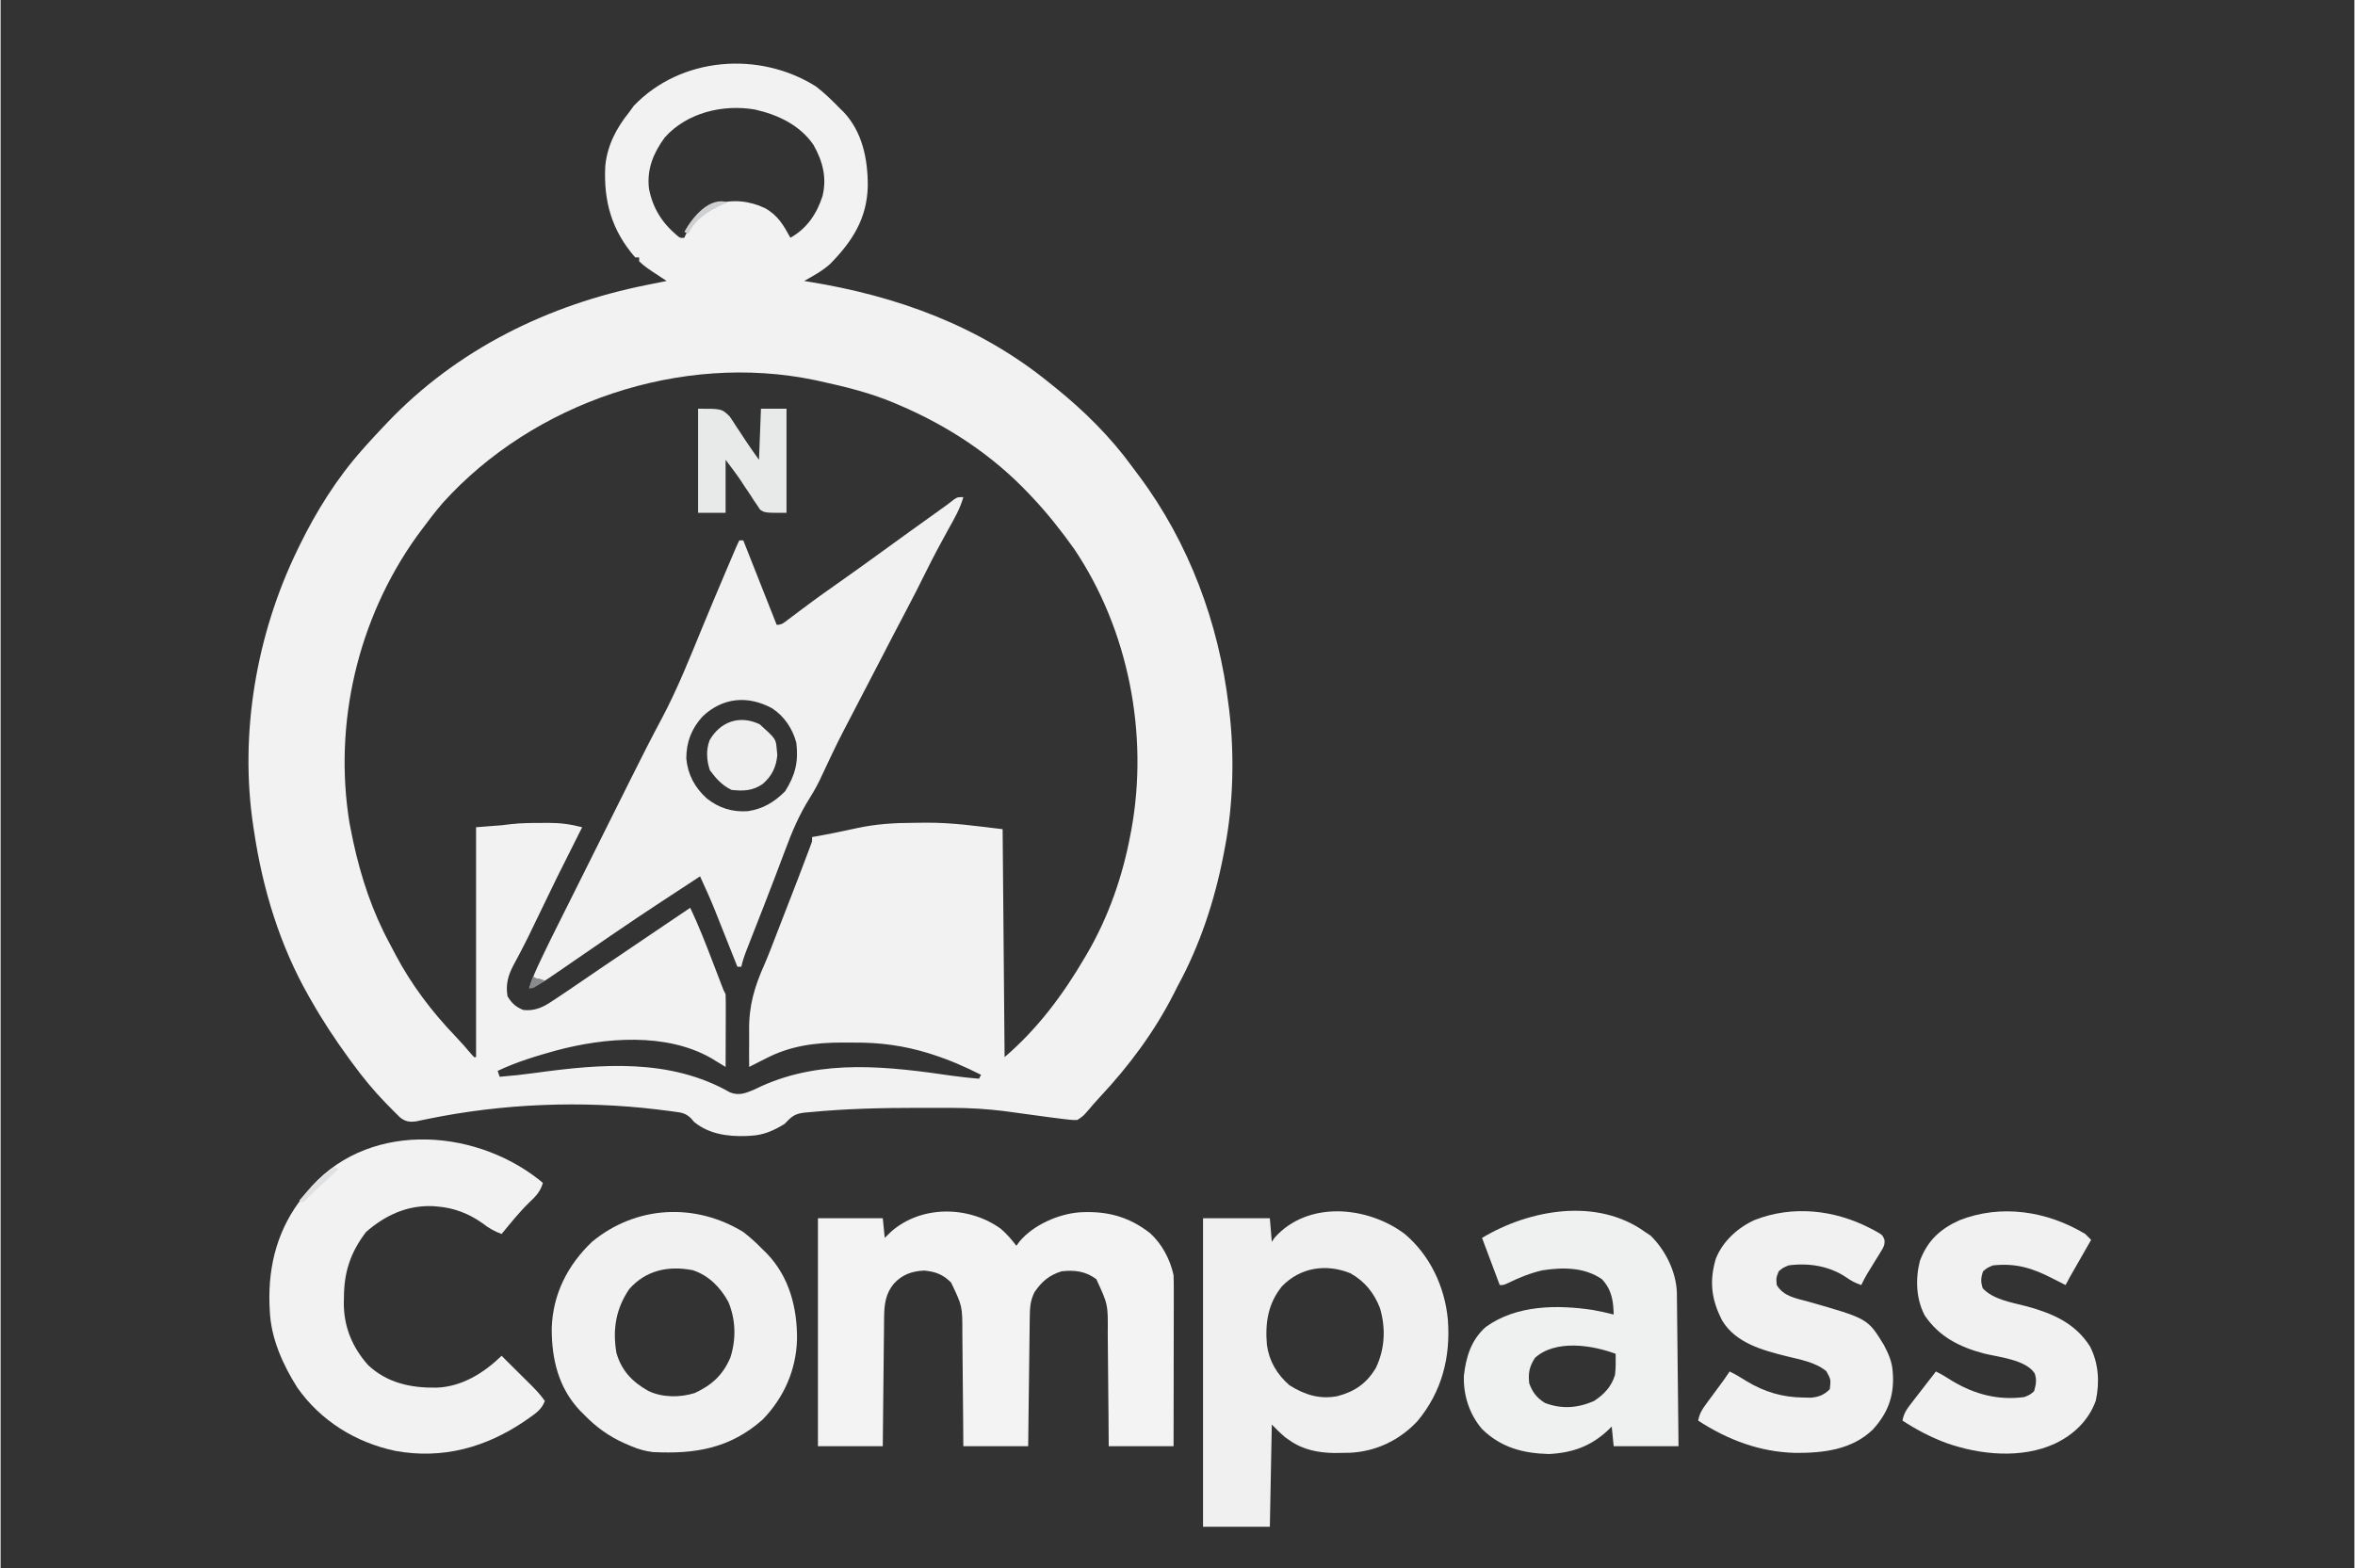 <?xml version="1.0" encoding="UTF-8"?>
<svg xmlns="http://www.w3.org/2000/svg" xmlns:xlink="http://www.w3.org/1999/xlink" width="2000px" height="1332px" viewBox="0 0 1999 1332" version="1.1">
<rect x="0" y="0" width="1999" height="1332" fill="#333333" stroke="none"/>
<g id="surface1">
<path style=" stroke:none;fill-rule:nonzero;fill:rgb(94.902%,94.902%,94.902%);fill-opacity:1;" d="M 692.477 73.445 C 699.727 78.98 706.137 85.285 712.5 91.805 C 713.527 92.797 714.555 93.793 715.613 94.816 C 731.957 111.84 736.57 135.43 736.465 158.078 C 735.867 185.629 723.254 205.223 704.383 224.328 C 697.852 230.219 690.074 234.363 682.465 238.691 C 684.273 238.98 684.273 238.98 686.117 239.273 C 761.332 251.434 831.488 276.875 891.039 325.488 C 892.699 326.809 894.359 328.133 896.07 329.492 C 920.074 348.91 942.633 371.172 960.789 396.184 C 962.812 398.965 964.879 401.707 966.957 404.449 C 1009.211 461.051 1034.582 529.359 1042.883 599.234 C 1043.043 600.398 1043.199 601.562 1043.359 602.766 C 1047.988 641.035 1046.961 683.332 1039.547 721.082 C 1039.074 723.574 1039.074 723.574 1038.598 726.113 C 1031.031 765.098 1018.555 803.031 999.5 837.926 C 998.465 839.957 997.434 841.996 996.41 844.035 C 980.004 876.406 958.27 905.586 933.504 932.004 C 930.082 935.691 926.801 939.43 923.578 943.293 C 919.406 948.09 919.406 948.09 914.402 951.43 C 910.777 951.508 910.777 951.508 906.477 951.012 C 904.84 950.828 903.207 950.645 901.52 950.457 C 899.715 950.227 897.906 949.996 896.047 949.758 C 894.102 949.512 892.156 949.266 890.152 949.008 C 881.598 947.887 873.047 946.703 864.5 945.52 C 861.324 945.09 861.324 945.09 858.086 944.648 C 856.199 944.387 854.316 944.125 852.375 943.859 C 837.652 942.07 823.145 941.152 808.312 941.133 C 806.516 941.125 804.715 941.121 802.863 941.113 C 797.074 941.098 791.289 941.098 785.5 941.102 C 783.531 941.102 781.562 941.098 779.535 941.098 C 748.73 941.109 718.145 941.785 687.469 944.75 C 685.43 944.926 685.43 944.926 683.352 945.102 C 674.438 945.984 671.918 948.332 665.777 954.766 C 656.719 960.352 648.141 964.219 637.41 964.781 C 635.383 964.906 635.383 964.906 633.316 965.035 C 617.574 965.598 601.449 963.355 589.02 953.098 C 587.527 951.398 587.527 951.398 586.008 949.668 C 581.57 945.734 578.828 945.227 573 944.453 C 570.328 944.086 570.328 944.086 567.602 943.711 C 565.859 943.504 564.117 943.297 562.324 943.082 C 560.902 942.898 559.484 942.711 558.023 942.52 C 493.75 934.742 426.09 937.484 362.793 950.531 C 361.043 950.887 359.293 951.242 357.488 951.609 C 355.953 951.938 354.418 952.266 352.84 952.602 C 347.207 953.285 343.836 952.785 339.301 949.312 C 338.406 948.422 337.508 947.527 336.586 946.609 C 335.57 945.605 334.559 944.602 333.512 943.57 C 332.445 942.48 331.379 941.391 330.281 940.266 C 329.168 939.137 328.055 938.008 326.91 936.844 C 316.59 926.211 307.414 914.98 298.684 903.023 C 297.453 901.352 297.453 901.352 296.199 899.645 C 284.398 883.504 273.488 867.012 263.641 849.609 C 263.027 848.543 262.418 847.48 261.785 846.383 C 237.176 803.27 222.504 755.012 215.25 706.059 C 215.055 704.809 214.859 703.559 214.66 702.273 C 202.668 623.129 217.211 539.035 251.961 467.367 C 252.57 466.109 253.176 464.848 253.805 463.551 C 268.012 434.492 285.465 406.438 307.023 382.242 C 308.363 380.723 309.699 379.203 311.078 377.637 C 315.77 372.418 320.547 367.297 325.379 362.211 C 326.359 361.176 327.336 360.137 328.348 359.07 C 387.621 296.746 465.172 258.734 548.973 242.031 C 550.539 241.715 552.102 241.402 553.711 241.078 C 557.695 240.277 561.676 239.484 565.66 238.691 C 564.059 237.641 564.059 237.641 562.426 236.57 C 547.719 226.895 547.719 226.895 542.301 222 C 542.301 220.898 542.301 219.797 542.301 218.66 C 541.199 218.66 540.098 218.66 538.961 218.66 C 518.93 195.789 512 170.816 513.535 141.074 C 515.195 123.551 523 108.691 533.957 95.145 C 535.816 92.562 535.816 92.562 537.711 89.926 C 577.719 48.086 644.457 43.152 692.477 73.445 Z M 563.992 116.844 C 554.387 130.055 548.719 143.59 550.645 160.242 C 553.848 176.863 561.863 189.543 574.812 200.309 C 577.301 202.277 577.301 202.277 580.68 201.969 C 581.062 201.102 581.449 200.234 581.844 199.344 C 587.664 186.891 594.961 179.41 607.473 173.516 C 621.359 169.016 635.941 170.547 649.02 176.738 C 660.094 182.793 664.781 191.156 670.781 201.969 C 684.805 194.102 693.176 181.676 698.047 166.508 C 701.82 150.758 698.227 137.109 690.391 123.141 C 678.926 106.266 660.035 97.402 640.645 93.055 C 613.5 88.383 582.812 95.66 563.992 116.844 Z M 375.438 427.309 C 368.98 434.84 362.969 442.695 357.082 450.676 C 355.777 452.449 354.473 454.219 353.129 456.043 C 303.43 525.746 282.535 614.52 296.328 699.223 C 297.051 703.188 297.844 707.125 298.684 711.066 C 298.969 712.434 299.254 713.801 299.551 715.211 C 306.043 745.242 315.695 774.27 330.324 801.332 C 332.055 804.543 333.738 807.777 335.418 811.016 C 348.867 836.41 366.164 859.367 386.051 880.059 C 390.938 885.168 395.551 890.461 400.121 895.855 C 400.785 896.57 401.453 897.281 402.137 898.016 C 402.688 898.016 403.238 898.016 403.805 898.016 C 403.805 833.566 403.805 769.121 403.805 702.723 C 410.965 702.172 418.121 701.621 425.496 701.051 C 428.027 700.75 430.555 700.445 433.16 700.133 C 442 699.105 450.812 699.078 459.703 699.07 C 461.34 699.051 462.977 699.031 464.664 699.008 C 474.938 698.988 483.965 700.121 493.91 702.723 C 493.148 704.238 492.383 705.758 491.598 707.32 C 472.207 745.844 472.207 745.844 453.492 784.691 C 449.93 792.246 446.262 799.711 442.367 807.098 C 441.191 809.348 441.191 809.348 439.992 811.645 C 438.52 814.449 437.023 817.242 435.5 820.016 C 430.934 828.758 428.855 836.379 430.504 846.27 C 434.094 852.301 437.441 855.301 443.852 857.953 C 452.988 858.988 459.926 856.051 467.445 851.09 C 469.059 850.031 470.672 848.973 472.336 847.879 C 473.949 846.797 475.562 845.715 477.223 844.602 C 478.648 843.648 480.074 842.691 481.543 841.711 C 486.059 838.66 490.559 835.582 495.059 832.5 C 498.66 830.039 502.262 827.582 505.863 825.125 C 507.336 824.121 507.336 824.121 508.84 823.098 C 524.164 812.652 539.547 802.293 554.918 791.918 C 557.203 790.375 557.203 790.375 559.539 788.801 C 568.254 782.918 576.969 777.039 585.684 771.156 C 592.699 785.941 598.625 801.055 604.457 816.328 C 605.809 819.863 607.164 823.398 608.52 826.93 C 609.734 830.094 610.945 833.258 612.156 836.426 C 613.891 841.066 613.891 841.066 615.719 844.602 C 615.863 849.227 615.91 853.812 615.883 858.438 C 615.879 860.488 615.879 860.488 615.875 862.578 C 615.863 866.949 615.844 871.32 615.824 875.691 C 615.816 878.648 615.809 881.609 615.801 884.57 C 615.781 891.832 615.754 899.098 615.719 906.359 C 614.613 905.68 613.504 905.004 612.367 904.301 C 610.156 902.957 610.156 902.957 607.902 901.59 C 605.727 900.258 605.727 900.258 603.508 898.902 C 565.102 876.953 513.195 881.363 472.062 892.309 C 455.012 897.043 438.172 902.078 422.16 909.699 C 422.984 912.18 422.984 912.18 423.828 914.707 C 433.98 913.914 444.055 912.824 454.145 911.414 C 510.223 903.68 568.469 898.871 619.523 927.996 C 627.293 930.965 632.555 928.695 640.012 925.574 C 642.172 924.566 644.328 923.551 646.484 922.531 C 698.277 899.219 754.344 906.02 808.914 913.969 C 816.246 914.977 823.594 915.73 830.969 916.375 C 831.52 915.273 832.07 914.172 832.637 913.039 C 819.363 906.328 806.039 900.469 791.863 895.93 C 790.672 895.539 789.484 895.148 788.258 894.746 C 767.469 888.324 746.824 885.48 725.133 885.68 C 721.676 885.703 718.219 885.68 714.762 885.645 C 691.93 885.602 670.398 888.441 649.926 899.164 C 647.836 900.203 647.836 900.203 645.707 901.266 C 642.371 902.934 639.051 904.633 635.742 906.359 C 635.648 898.648 635.648 890.945 635.723 883.234 C 635.734 880.629 635.727 878.023 635.691 875.418 C 635.43 854.316 640.242 838.305 648.773 819.133 C 652.355 810.875 655.535 802.453 658.766 794.051 C 660.133 790.516 661.504 786.98 662.875 783.445 C 663.559 781.684 664.242 779.918 664.945 778.102 C 667.047 772.676 669.152 767.25 671.258 761.824 C 672.621 758.309 673.984 754.793 675.344 751.277 C 676.27 748.895 676.27 748.895 677.215 746.461 C 680.281 738.539 683.297 730.602 686.246 722.637 C 686.801 721.141 687.355 719.641 687.93 718.098 C 689.312 714.523 689.312 714.523 689.137 711.066 C 690.094 710.902 691.051 710.742 692.039 710.57 C 703.984 708.469 715.832 706.004 727.676 703.406 C 743.707 699.949 759.121 699.027 775.5 698.984 C 779.031 698.965 782.562 698.914 786.098 698.863 C 808.395 698.781 828.32 701.668 850.992 704.391 C 851.543 768.285 852.094 832.184 852.66 898.016 C 880.77 873.914 902.469 844.766 921.074 812.887 C 921.715 811.801 922.352 810.719 923.008 809.602 C 941 778.617 952.82 744.547 959.453 709.398 C 959.723 707.984 959.996 706.574 960.273 705.117 C 975.195 623.73 957.953 534.707 911.473 465.922 C 900.5 450.609 889.012 435.98 876.023 422.301 C 875.207 421.43 874.391 420.559 873.551 419.66 C 842.266 386.473 804.461 361.672 762.559 343.852 C 761.512 343.398 760.465 342.949 759.387 342.484 C 738.922 333.82 717.484 328.52 695.812 323.82 C 694.426 323.516 693.043 323.211 691.617 322.898 C 578.141 299.254 452.566 341.715 375.438 427.309 Z M 375.438 427.309 "/>
<path style=" stroke:none;fill-rule:nonzero;fill:rgb(94.51%,94.51%,94.51%);fill-opacity:1;" d="M 817.621 422.301 C 814.906 432.09 810.039 440.418 805.105 449.215 C 798.379 461.371 791.855 473.582 785.707 486.043 C 780.52 496.547 775.238 506.984 769.754 517.34 C 762.609 530.824 755.578 544.363 748.582 557.922 C 740.801 573 732.984 588.059 725.117 603.094 C 710.766 630.559 710.766 630.559 697.586 658.594 C 694.551 665.301 691.199 671.551 687.254 677.766 C 678.285 691.957 672.109 706.535 666.297 722.23 C 665.32 724.816 664.34 727.402 663.359 729.984 C 661.312 735.371 659.277 740.762 657.246 746.156 C 654.047 754.629 650.766 763.07 647.461 771.504 C 646.922 772.883 646.383 774.262 645.828 775.684 C 643.723 781.055 641.617 786.43 639.512 791.801 C 638.066 795.492 636.625 799.18 635.188 802.871 C 634.762 803.961 634.332 805.051 633.891 806.172 C 631.957 811.141 630.18 816.012 629.066 821.234 C 627.965 821.234 626.863 821.234 625.73 821.234 C 625.066 819.559 624.402 817.887 623.719 816.16 C 621.219 809.867 618.715 803.574 616.207 797.281 C 615.129 794.574 614.055 791.867 612.98 789.156 C 611.422 785.23 609.859 781.309 608.293 777.383 C 607.828 776.203 607.359 775.02 606.875 773.801 C 602.906 763.871 598.504 754.16 594.027 744.449 C 539.582 780.09 539.582 780.09 485.961 816.945 C 479.965 821.152 473.914 825.281 467.836 829.371 C 466.859 830.039 465.879 830.707 464.871 831.395 C 459.711 834.84 454.711 837.527 448.855 839.594 C 451.496 830.898 455.156 822.93 459.078 814.766 C 459.668 813.52 460.258 812.277 460.863 810.996 C 464.867 802.598 468.996 794.266 473.164 785.945 C 474.359 783.555 475.559 781.164 476.754 778.77 C 477.691 776.898 477.691 776.898 478.645 774.988 C 481.848 768.582 485.047 762.168 488.246 755.758 C 494.895 742.426 501.551 729.094 508.207 715.766 C 512.195 707.77 516.188 699.773 520.176 691.777 C 524.082 683.941 527.992 676.109 531.906 668.273 C 533.375 665.336 534.84 662.395 536.309 659.449 C 544.539 642.93 552.891 626.492 561.594 610.215 C 574.699 585.582 585.012 559.617 595.602 533.836 C 602.027 518.207 608.594 502.641 615.195 487.086 C 615.973 485.254 615.973 485.254 616.766 483.387 C 625.418 462.988 625.418 462.988 627.398 459.023 C 628.5 459.023 629.602 459.023 630.734 459.023 C 640.098 482.707 649.457 506.395 659.102 530.797 C 663.605 530.797 665.121 529.09 668.703 526.391 C 669.977 525.438 671.25 524.488 672.562 523.508 C 673.938 522.469 675.312 521.434 676.727 520.363 C 679.629 518.199 682.531 516.039 685.434 513.879 C 686.898 512.789 688.363 511.699 689.875 510.574 C 695.996 506.062 702.203 501.676 708.43 497.309 C 721.957 487.816 735.355 478.156 748.734 468.461 C 755.145 463.812 761.562 459.176 767.98 454.535 C 769.219 453.641 770.457 452.746 771.734 451.82 C 780.66 445.375 789.605 438.961 798.578 432.578 C 802.324 429.91 806.023 427.242 809.605 424.348 C 812.613 422.301 812.613 422.301 817.621 422.301 Z M 596.152 608.641 C 586.754 618.945 582.371 630.387 582.348 644.301 C 583.633 658.051 589.5 668.938 599.66 678.207 C 610.047 686.465 621.574 690.051 634.766 689.07 C 647.641 687.113 657.152 681.305 666.297 672.156 C 674.84 658.547 677.762 647.176 675.789 630.949 C 672.574 618.984 665.66 608.555 655.277 601.723 C 634.762 590.586 613.375 592.309 596.152 608.641 Z M 596.152 608.641 "/>
<path style=" stroke:none;fill-rule:nonzero;fill:rgb(95.294%,95.294%,95.294%);fill-opacity:1;" d="M 849.414 1043.801 C 854.52 1048.156 858.551 1052.969 862.672 1058.254 C 863.602 1057 864.527 1055.746 865.484 1054.453 C 877.281 1040.582 898 1031.355 916.07 1029.879 C 939.137 1028.496 957.734 1033.215 976.082 1047.445 C 986.25 1056.57 993.352 1069.941 996.164 1083.293 C 996.312 1088.004 996.375 1092.672 996.352 1097.383 C 996.352 1098.801 996.352 1100.215 996.352 1101.676 C 996.352 1106.355 996.34 1111.035 996.324 1115.711 C 996.324 1118.957 996.32 1122.203 996.32 1125.449 C 996.312 1133.988 996.297 1142.531 996.277 1151.07 C 996.262 1159.785 996.254 1168.5 996.246 1177.219 C 996.227 1194.316 996.195 1211.414 996.164 1228.512 C 977.992 1228.512 959.82 1228.512 941.098 1228.512 C 941.035 1220.031 940.973 1211.547 940.91 1202.809 C 940.859 1197.406 940.809 1192.008 940.75 1186.605 C 940.66 1178.051 940.574 1169.492 940.52 1160.938 C 940.477 1154.031 940.41 1147.125 940.324 1140.223 C 940.297 1137.598 940.277 1134.977 940.27 1132.352 C 940.488 1108.109 940.488 1108.109 930.566 1086.633 C 921.441 1079.84 912.129 1078.719 901.051 1079.953 C 890.496 1083.301 884.309 1088.504 878.109 1097.586 C 874.258 1105.102 874.113 1111.707 874.012 1120.121 C 873.996 1121.293 873.977 1122.469 873.961 1123.676 C 873.91 1127.543 873.867 1131.406 873.824 1135.273 C 873.793 1137.957 873.758 1140.641 873.723 1143.328 C 873.629 1150.387 873.547 1157.441 873.465 1164.5 C 873.367 1172.973 873.258 1181.445 873.148 1189.918 C 872.984 1202.781 872.836 1215.648 872.684 1228.512 C 854.516 1228.512 836.344 1228.512 817.621 1228.512 C 817.559 1219.992 817.496 1211.469 817.434 1202.691 C 817.383 1197.273 817.328 1191.859 817.273 1186.441 C 817.184 1177.855 817.098 1169.27 817.043 1160.684 C 817 1153.758 816.934 1146.832 816.848 1139.906 C 816.82 1137.27 816.801 1134.637 816.789 1132 C 816.789 1109.488 816.789 1109.488 807.191 1089.449 C 800.16 1082.574 794.09 1080.258 784.352 1079.328 C 773.91 1079.836 765.723 1082.668 758.594 1090.492 C 751.523 1098.965 750.457 1108.234 750.344 1118.984 C 750.32 1120.77 750.32 1120.77 750.293 1122.59 C 750.242 1126.492 750.215 1130.395 750.188 1134.293 C 750.156 1137.012 750.121 1139.73 750.086 1142.445 C 750.004 1149.574 749.938 1156.703 749.875 1163.836 C 749.797 1172.402 749.691 1180.969 749.594 1189.535 C 749.445 1202.527 749.332 1215.52 749.207 1228.512 C 731.035 1228.512 712.867 1228.512 694.145 1228.512 C 694.145 1164.617 694.145 1100.719 694.145 1034.887 C 712.316 1034.887 730.484 1034.887 749.207 1034.887 C 750.035 1043.148 750.035 1043.148 750.875 1051.578 C 752.668 1049.824 754.457 1048.066 756.301 1046.258 C 782.012 1023.656 822.23 1024.184 849.414 1043.801 Z M 849.414 1043.801 "/>
<path style=" stroke:none;fill-rule:nonzero;fill:rgb(94.118%,94.118%,94.51%);fill-opacity:1;" d="M 1192.5 1048.246 C 1213.934 1066.352 1226.5 1093.07 1229.086 1120.848 C 1231.559 1152.848 1224.055 1182.293 1203.281 1207.23 C 1188.055 1223.441 1168.348 1232.965 1146.09 1234.098 C 1143.012 1234.172 1139.93 1234.223 1136.848 1234.25 C 1135.402 1234.266 1133.957 1234.281 1132.465 1234.301 C 1119.121 1234.121 1105.996 1231.551 1094.926 1223.711 C 1093.777 1222.926 1092.633 1222.137 1091.449 1221.324 C 1087.219 1217.918 1083.434 1213.992 1079.594 1210.148 C 1079.043 1238.793 1078.492 1267.438 1077.926 1296.949 C 1059.203 1296.949 1040.48 1296.949 1021.191 1296.949 C 1021.191 1210.469 1021.191 1123.988 1021.191 1034.887 C 1039.914 1034.887 1058.637 1034.887 1077.926 1034.887 C 1078.75 1044.801 1078.75 1044.801 1079.594 1054.918 C 1080.387 1053.746 1081.176 1052.578 1081.992 1051.371 C 1110.266 1019.641 1160.984 1024.535 1192.5 1048.246 Z M 1088.145 1092.785 C 1076.184 1107.688 1073.863 1124.027 1075.43 1142.535 C 1077.395 1156.43 1084.027 1167.562 1094.609 1176.766 C 1107.375 1184.805 1120.164 1188.934 1135.309 1186.012 C 1150.094 1182.156 1160.18 1175.113 1168.016 1161.953 C 1175.66 1145.832 1176.469 1128.336 1171.484 1111.316 C 1166.512 1098.352 1158.516 1088.453 1146.34 1081.625 C 1125.613 1073.227 1103.633 1076.676 1088.145 1092.785 Z M 1088.145 1092.785 "/>
<path style=" stroke:none;fill-rule:nonzero;fill:rgb(94.902%,94.902%,94.902%);fill-opacity:1;" d="M 457.031 1001.961 C 458.188 1002.91 459.344 1003.863 460.539 1004.844 C 458.461 1012.461 454.27 1016.434 448.746 1021.715 C 440.348 1029.93 432.965 1039.188 425.496 1048.242 C 419.297 1046.027 414.648 1043.262 409.438 1039.27 C 397.711 1030.879 384.871 1025.941 370.434 1024.871 C 369.328 1024.785 368.227 1024.699 367.09 1024.613 C 345.258 1023.672 326.547 1032.402 310.363 1046.57 C 297.199 1063.879 291.711 1080.426 291.59 1101.863 C 291.555 1103.363 291.523 1104.867 291.484 1106.414 C 291.367 1126.836 298.504 1144.246 312.031 1159.555 C 328.402 1175.016 348.766 1179.148 370.418 1178.789 C 391.84 1177.977 410.438 1166.32 425.496 1151.73 C 426.629 1152.863 427.758 1153.996 428.926 1155.164 C 432.469 1158.711 436.027 1162.242 439.59 1165.766 C 441.637 1167.801 443.684 1169.832 445.73 1171.863 C 446.762 1172.883 447.797 1173.906 448.863 1174.957 C 453.707 1179.777 458.336 1184.453 462.207 1190.121 C 459.66 1197.145 454.551 1200.598 448.648 1204.727 C 447.617 1205.449 446.582 1206.176 445.52 1206.922 C 412.402 1229.543 375.465 1239.836 335.387 1232.547 C 301.586 1225.465 271.824 1206.969 251.953 1178.703 C 239.609 1159.156 229.559 1136.793 228.602 1113.34 C 228.516 1111.422 228.43 1109.508 228.34 1107.535 C 227.328 1073.965 235.73 1043.043 256.965 1016.527 C 258.266 1014.82 258.266 1014.82 259.594 1013.078 C 308.664 952.34 400.051 957.25 457.031 1001.961 Z M 457.031 1001.961 "/>
<path style=" stroke:none;fill-rule:nonzero;fill:rgb(93.725%,94.118%,94.118%);fill-opacity:1;" d="M 1396.629 1046.57 C 1398.902 1048.07 1398.902 1048.07 1401.219 1049.598 C 1413.793 1061.824 1422.816 1080.02 1423.594 1097.637 C 1423.625 1100.078 1423.652 1102.52 1423.672 1104.961 C 1423.688 1106.297 1423.703 1107.633 1423.723 1109.012 C 1423.773 1113.418 1423.816 1117.824 1423.855 1122.23 C 1423.891 1125.293 1423.926 1128.352 1423.961 1131.41 C 1424.055 1139.453 1424.137 1147.5 1424.215 1155.547 C 1424.301 1163.758 1424.395 1171.973 1424.484 1180.184 C 1424.664 1196.293 1424.832 1212.402 1424.996 1228.512 C 1406.824 1228.512 1388.652 1228.512 1369.934 1228.512 C 1369.383 1223.004 1368.832 1217.496 1368.266 1211.82 C 1367.375 1212.707 1366.484 1213.594 1365.566 1214.508 C 1350.805 1228.504 1335.184 1234.121 1314.867 1235.188 C 1292.922 1234.582 1274.617 1229.777 1258.469 1214.309 C 1247.543 1201.926 1242.148 1185.297 1242.707 1168.801 C 1244.488 1152.676 1248.965 1138.023 1261.48 1127.117 C 1287.379 1108.527 1321.695 1108.262 1352.145 1112.789 C 1358.133 1113.852 1364.043 1115.16 1369.934 1116.676 C 1369.668 1104.953 1368.191 1095.41 1359.922 1086.633 C 1344.969 1076.391 1326.805 1076.473 1309.418 1079.113 C 1299.043 1081.52 1289.672 1085.297 1280.129 1089.988 C 1276.488 1091.641 1276.488 1091.641 1273.152 1091.641 C 1268.195 1078.418 1263.242 1065.199 1258.137 1051.578 C 1298.434 1027.391 1355.848 1017.082 1396.629 1046.57 Z M 1303.188 1153.398 C 1298.312 1160.715 1297.25 1166.383 1298.184 1175.098 C 1301.09 1182.902 1304.508 1187.32 1311.531 1191.789 C 1325.891 1197.211 1339.332 1196.195 1353.246 1190.121 C 1361.793 1184.551 1368.125 1177.836 1371.078 1167.898 C 1371.777 1161.91 1371.703 1156.09 1371.602 1150.059 C 1351.406 1142.48 1320.48 1137.832 1303.188 1153.398 Z M 1303.188 1153.398 "/>
<path style=" stroke:none;fill-rule:nonzero;fill:rgb(94.51%,94.51%,94.51%);fill-opacity:1;" d="M 630.734 1046.57 C 636.777 1051.172 642.137 1056.152 647.422 1061.594 C 648.48 1062.617 649.539 1063.641 650.629 1064.699 C 669.793 1084.547 676.629 1110.996 676.371 1137.809 C 675.652 1163.707 665.285 1187.27 647.199 1205.914 C 619.523 1230.43 589.918 1235.336 553.98 1233.52 C 547.328 1232.684 541.773 1231.141 535.625 1228.512 C 532.809 1227.32 532.809 1227.32 529.934 1226.105 C 516.539 1220.086 505.832 1212.375 495.578 1201.805 C 493.961 1200.211 493.961 1200.211 492.312 1198.582 C 473.762 1179.094 467.969 1154.539 468.062 1128.453 C 468.902 1099.559 481.391 1074.879 502.254 1054.918 C 539.562 1024.062 589.777 1021.473 630.734 1046.57 Z M 533.957 1094.977 C 522.551 1111.559 519.543 1129.605 523.051 1149.434 C 527.52 1164.66 536.48 1173.809 550.031 1181.559 C 562.059 1187.297 577.031 1187.328 589.59 1183.348 C 604.09 1176.594 613.516 1167.969 619.785 1153.191 C 624.789 1137.547 624.379 1121.07 618.047 1105.891 C 611.254 1093.52 601.348 1083.383 587.711 1078.996 C 567.066 1075.027 548.109 1079.02 533.957 1094.977 Z M 533.957 1094.977 "/>
<path style=" stroke:none;fill-rule:nonzero;fill:rgb(94.51%,94.51%,94.51%);fill-opacity:1;" d="M 1587.477 1043.234 C 1588.562 1043.789 1589.645 1044.34 1590.762 1044.91 C 1598.129 1048.973 1598.129 1048.973 1599.875 1053.043 C 1600.293 1057.578 1599.207 1059.363 1596.832 1063.211 C 1596.09 1064.441 1595.344 1065.668 1594.578 1066.934 C 1593.785 1068.203 1592.988 1069.469 1592.172 1070.773 C 1590.629 1073.293 1589.09 1075.816 1587.551 1078.336 C 1586.859 1079.449 1586.164 1080.562 1585.453 1081.707 C 1583.523 1084.949 1581.82 1088.246 1580.18 1091.641 C 1575.391 1089.949 1571.676 1088.188 1567.559 1085.172 C 1553.184 1075.438 1535.441 1072.59 1518.438 1074.949 C 1513.695 1076.93 1513.695 1076.93 1510.098 1079.953 C 1507.867 1085.555 1507.867 1085.555 1508.426 1091.641 C 1514.34 1101.418 1524.652 1102.801 1535.117 1105.711 C 1585.676 1120.09 1585.676 1120.09 1599.375 1142.477 C 1603.27 1149.887 1606.348 1156.637 1606.875 1165.082 C 1606.961 1166.312 1607.043 1167.543 1607.129 1168.812 C 1607.836 1187.035 1602.246 1201.008 1589.98 1214.426 C 1572.074 1231.656 1547.883 1234.352 1524.156 1234.223 C 1493.984 1233.445 1466.922 1223.219 1441.684 1206.812 C 1442.719 1201.203 1444.773 1197.656 1448.141 1193.086 C 1449.102 1191.777 1450.059 1190.465 1451.047 1189.113 C 1452.555 1187.082 1452.555 1187.082 1454.094 1185.008 C 1456.074 1182.312 1458.051 1179.613 1460.031 1176.918 C 1460.91 1175.727 1461.793 1174.535 1462.699 1173.312 C 1464.66 1170.617 1466.531 1167.855 1468.379 1165.082 C 1473.387 1167.477 1477.988 1170.242 1482.668 1173.219 C 1497.902 1182.438 1513.199 1186.984 1530.953 1187.199 C 1533.105 1187.242 1535.254 1187.285 1537.473 1187.328 C 1544.246 1186.711 1548.645 1184.945 1553.48 1180.105 C 1554.402 1171.863 1554.402 1171.863 1550.586 1164.898 C 1541.266 1157.117 1528.406 1155.008 1516.848 1152.137 C 1496.535 1147.07 1473.676 1140.938 1462.176 1121.957 C 1452.934 1104.297 1450.973 1088.539 1456.637 1069.398 C 1462.387 1054.578 1475.328 1042.84 1489.656 1036.355 C 1521.871 1023.766 1557.145 1027.652 1587.477 1043.234 Z M 1587.477 1043.234 "/>
<path style=" stroke:none;fill-rule:nonzero;fill:rgb(94.51%,94.51%,94.51%);fill-opacity:1;" d="M 1770.398 1048.242 C 1772.102 1049.875 1773.781 1051.535 1775.406 1053.25 C 1774.508 1054.816 1774.508 1054.816 1773.594 1056.414 C 1770.895 1061.129 1768.195 1065.848 1765.5 1070.566 C 1764.086 1073.031 1764.086 1073.031 1762.648 1075.547 C 1761.75 1077.117 1760.852 1078.688 1759.926 1080.309 C 1758.68 1082.484 1758.68 1082.484 1757.41 1084.703 C 1756.125 1086.984 1754.887 1089.297 1753.715 1091.641 C 1749.93 1089.762 1746.168 1087.848 1742.418 1085.902 C 1725.469 1077.195 1711.285 1072.824 1691.977 1074.949 C 1687.203 1076.961 1687.203 1076.961 1683.633 1079.953 C 1681.684 1085.555 1681.57 1088.695 1683.32 1094.352 C 1692.332 1104.141 1708.582 1106.508 1721.07 1109.793 C 1742.758 1115.805 1761.82 1123.945 1774.422 1143.742 C 1781.801 1157.953 1782.777 1174.434 1779.328 1189.996 C 1773.273 1206.641 1760.688 1218.676 1744.953 1226.215 C 1716.453 1239.461 1680.969 1235.965 1652.059 1225.703 C 1638.98 1220.789 1626.918 1214.418 1615.219 1206.812 C 1616.238 1200.547 1619.039 1196.789 1622.891 1191.816 C 1624.09 1190.254 1625.289 1188.695 1626.523 1187.09 C 1627.785 1185.473 1629.043 1183.855 1630.34 1182.191 C 1631.605 1180.551 1632.871 1178.91 1634.176 1177.219 C 1637.305 1173.164 1640.441 1169.121 1643.586 1165.082 C 1648.465 1167.473 1652.91 1170.137 1657.457 1173.117 C 1676.543 1184.492 1696.547 1189.781 1718.672 1186.781 C 1723.504 1184.832 1723.504 1184.832 1727.016 1181.773 C 1728.551 1176.137 1729.434 1172.168 1727.426 1166.594 C 1719.836 1154.977 1696.781 1152.883 1684.324 1149.762 C 1663.488 1144.242 1646.379 1135.543 1634.129 1117.531 C 1626.645 1103.418 1626.09 1086.234 1630.027 1070.949 C 1636.582 1053.809 1647.094 1044.07 1663.609 1036.555 C 1699.16 1022.656 1738.215 1028.836 1770.398 1048.242 Z M 1770.398 1048.242 "/>
<path style=" stroke:none;fill-rule:nonzero;fill:rgb(90.98%,91.373%,91.373%);fill-opacity:1;" d="M 592.359 347.188 C 612.383 347.188 612.383 347.188 619.152 353.715 C 621.102 356.535 622.98 359.406 624.793 362.316 C 625.746 363.73 626.699 365.145 627.684 366.602 C 629.477 369.27 631.242 371.953 632.969 374.664 C 636.512 380.082 640.324 385.32 644.086 390.586 C 644.637 376.266 645.188 361.945 645.754 347.188 C 652.914 347.188 660.07 347.188 667.445 347.188 C 667.445 376.383 667.445 405.574 667.445 435.652 C 649.09 435.652 649.09 435.652 645.023 432.953 C 644.203 431.711 643.383 430.469 642.539 429.188 C 641.59 427.816 640.641 426.445 639.664 425.031 C 638.746 423.582 637.832 422.129 636.891 420.633 C 634.984 417.816 633.078 415 631.172 412.18 C 630.363 410.922 629.555 409.664 628.719 408.367 C 624.609 402.281 620.125 396.461 615.719 390.586 C 615.719 405.457 615.719 420.332 615.719 435.652 C 608.008 435.652 600.301 435.652 592.359 435.652 C 592.359 406.461 592.359 377.266 592.359 347.188 Z M 592.359 347.188 "/>
<path style=" stroke:none;fill-rule:nonzero;fill:rgb(93.725%,93.725%,93.725%);fill-opacity:1;" d="M 644.711 615.301 C 658.348 627.641 658.348 627.641 659.102 635.953 C 659.359 638.641 659.359 638.641 659.625 641.379 C 658.781 651.488 655.031 659.219 647.316 665.895 C 638.844 671.848 630.793 672.125 620.723 671.008 C 612.586 667.016 607.695 661.469 602.371 654.316 C 599.578 645.938 598.977 637.156 602.156 628.789 C 611.238 612.906 627.773 607.141 644.711 615.301 Z M 644.711 615.301 "/>
<path style=" stroke:none;fill-rule:nonzero;fill:rgb(80.784%,81.569%,82.353%);fill-opacity:1;" d="M 617.387 171.926 C 615.422 172.777 615.422 172.777 613.418 173.645 C 600.742 179.496 590.43 185.797 584.016 198.633 C 582.914 198.082 581.812 197.531 580.68 196.961 C 587.246 184.941 601.844 166.742 617.387 171.926 Z M 617.387 171.926 "/>
<path style=" stroke:none;fill-rule:nonzero;fill:rgb(87.451%,87.843%,88.235%);fill-opacity:1;" d="M 283.664 991.488 C 284.766 992.039 285.867 992.59 287 993.156 C 285.672 994.367 284.344 995.578 282.973 996.82 C 274.125 1004.891 265.32 1012.945 256.965 1021.535 C 255.867 1020.984 254.766 1020.434 253.629 1019.863 C 262.816 1009.07 272.117 999.734 283.664 991.488 Z M 283.664 991.488 "/>
<path style=" stroke:none;fill-rule:nonzero;fill:rgb(53.725%,54.118%,55.686%);fill-opacity:1;" d="M 452.195 829.578 C 453.297 830.129 454.398 830.68 455.531 831.25 C 456.082 831.25 456.633 831.25 457.199 831.25 C 458.852 831.801 460.504 832.352 462.207 832.918 C 452.613 839.594 452.613 839.594 448.855 839.594 C 449.957 836.289 451.059 832.984 452.195 829.578 Z M 452.195 829.578 "/>
</g>
</svg>
